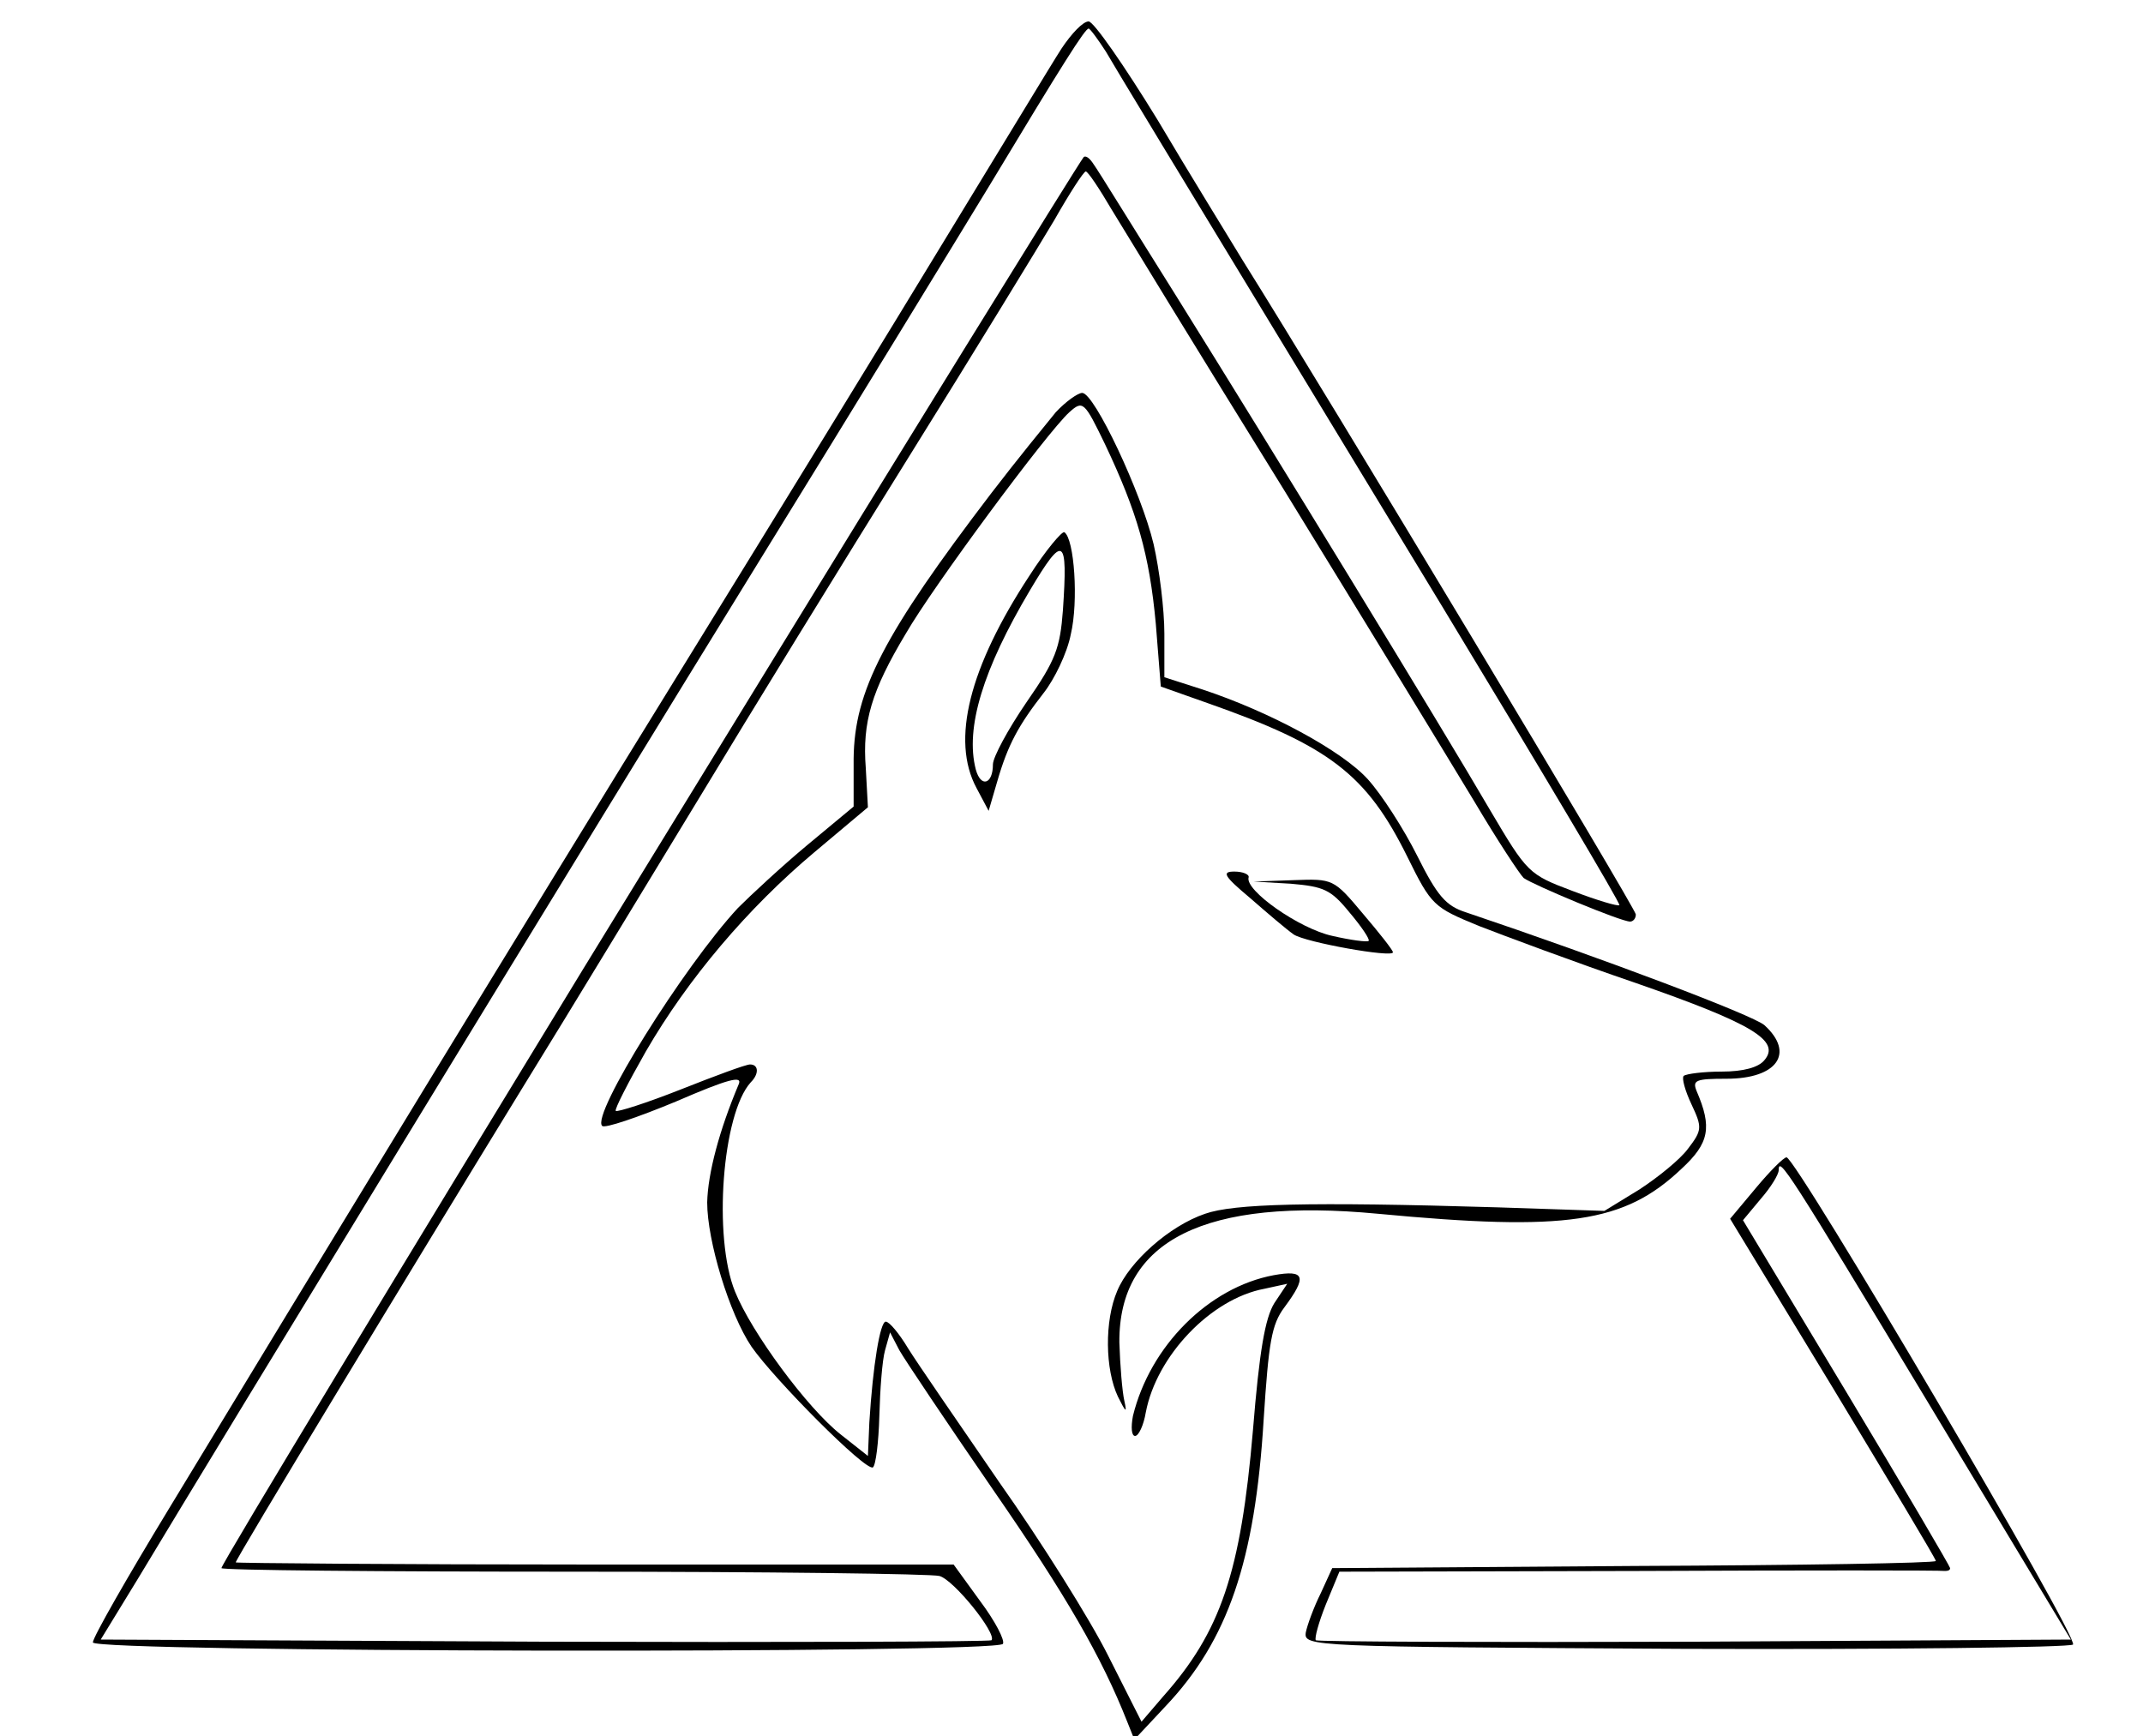 <?xml version="1.0" standalone="no"?>
<!DOCTYPE svg PUBLIC "-//W3C//DTD SVG 20010904//EN"
 "http://www.w3.org/TR/2001/REC-SVG-20010904/DTD/svg10.dtd">
<svg version="1.0" xmlns="http://www.w3.org/2000/svg"
 width="300pt" height="243pt" viewBox="0 0 300 243"
 preserveAspectRatio="xMidYMid meet">
<g transform="translate(0,243) scale(0.1,-0.1)"
fill="#000000" stroke="none">
<path d="M1486 2362 c-13 -20 -86 -141 -163 -267 -77 -127 -241 -394 -365
-595 -224 -363 -518 -846 -721 -1181 -59 -97 -107 -181 -107 -188 0 -14 1266
-16 1274 -2 3 5 -11 32 -32 60 l-37 51 -502 0 c-277 0 -503 2 -503 3 0 5 243
406 400 662 68 110 180 295 250 410 70 116 201 329 292 475 91 146 182 295
204 332 21 37 41 68 44 68 3 0 19 -24 36 -53 17 -28 125 -205 241 -392 115
-187 235 -384 267 -437 32 -54 63 -101 69 -107 14 -10 136 -61 149 -61 4 0 8
4 8 10 0 8 -429 722 -550 915 -20 33 -75 122 -120 198 -46 75 -89 137 -96 137
-8 0 -24 -17 -38 -38z m62 -4 c20 -34 41 -69 471 -777 138 -228 250 -416 248
-418 -2 -2 -32 7 -66 20 -61 23 -63 25 -115 113 -67 115 -303 501 -439 719
-59 94 -110 177 -116 185 -5 8 -11 13 -14 10 -5 -5 -298 -480 -431 -697 -45
-73 -166 -271 -270 -440 -235 -385 -506 -832 -506 -838 0 -3 222 -5 493 -5
270 0 501 -3 512 -6 20 -5 81 -81 73 -90 -3 -2 -284 -3 -626 -2 l-621 3 52 85
c116 193 640 1052 867 1420 134 217 280 456 325 530 103 171 134 220 139 220
2 0 13 -15 24 -32z"/>
<path d="M1478 1853 c-13 -16 -54 -66 -90 -113 -151 -198 -192 -277 -193 -372
l0 -67 -65 -54 c-36 -30 -79 -70 -97 -88 -76 -82 -206 -290 -190 -305 3 -4 50
12 103 34 74 32 94 37 88 24 -27 -64 -43 -124 -44 -165 0 -54 31 -156 62 -202
32 -46 160 -175 170 -169 4 3 8 35 9 72 1 37 4 78 8 92 l7 25 13 -25 c8 -14
67 -102 131 -195 103 -149 152 -234 188 -325 l10 -25 44 47 c87 92 125 203
137 401 7 108 11 133 29 157 32 43 29 53 -15 45 -91 -17 -173 -99 -197 -197
-3 -16 -2 -28 3 -28 5 0 12 15 15 33 15 79 91 159 166 173 l32 7 -18 -27 c-13
-21 -21 -67 -30 -178 -17 -199 -45 -282 -126 -373 l-30 -35 -47 93 c-25 50
-94 160 -152 242 -57 83 -115 167 -128 188 -12 20 -26 37 -31 37 -8 0 -18 -61
-23 -141 l-2 -47 -38 30 c-47 37 -125 143 -148 200 -31 76 -18 249 22 293 12
12 11 25 -1 25 -6 0 -49 -16 -97 -35 -48 -19 -89 -32 -91 -30 -2 2 17 39 42
83 59 102 143 201 236 279 l75 63 -3 55 c-5 64 8 108 56 188 38 66 198 282
229 310 19 17 21 15 50 -45 45 -95 62 -154 71 -251 l7 -88 65 -23 c171 -60
223 -100 280 -215 34 -69 37 -71 100 -97 36 -14 135 -51 220 -80 164 -57 203
-81 180 -108 -8 -10 -29 -16 -60 -16 -25 0 -49 -3 -53 -6 -3 -3 2 -21 11 -40
15 -32 15 -36 -5 -62 -11 -15 -42 -40 -68 -57 l-49 -30 -150 5 c-266 8 -369 5
-409 -9 -50 -17 -106 -67 -123 -108 -18 -42 -17 -110 1 -148 11 -22 13 -24 9
-6 -3 13 -6 50 -7 82 -1 143 120 203 362 180 264 -25 345 -13 425 63 39 36 43
58 21 109 -6 15 -1 17 42 17 71 0 96 36 53 75 -16 14 -225 93 -418 158 -28 9
-40 23 -68 79 -19 38 -50 86 -69 107 -36 40 -138 95 -232 126 l-53 17 0 61 c0
34 -7 90 -15 125 -17 72 -83 212 -100 212 -6 0 -23 -12 -37 -27z"/>
<path d="M1441 1624 c-84 -128 -110 -230 -74 -297 l17 -32 12 41 c15 52 30 79
65 124 15 19 33 56 38 82 11 46 5 134 -9 143 -3 2 -26 -25 -49 -61z m47 -48
c-4 -53 -10 -70 -51 -129 -26 -38 -47 -77 -47 -87 0 -28 -17 -33 -24 -7 -15
58 10 140 76 251 47 79 53 75 46 -28z"/>
<path d="M1750 1173 c24 -21 51 -44 61 -51 16 -11 139 -33 139 -25 0 3 -19 27
-42 54 -41 49 -42 49 -97 47 l-56 -2 52 -3 c46 -4 56 -8 82 -40 17 -20 29 -38
27 -40 -2 -2 -25 1 -51 7 -46 10 -123 64 -117 82 1 4 -8 8 -20 8 -18 0 -15 -6
22 -37z"/>
<path d="M2458 767 l-36 -43 144 -237 c79 -131 144 -239 144 -242 0 -3 -190
-6 -422 -7 l-423 -3 -16 -35 c-10 -20 -19 -45 -21 -55 -3 -20 6 -20 531 -23
294 -1 539 2 543 6 9 9 -388 682 -401 682 -4 0 -23 -19 -43 -43z m244 -305
l197 -327 -526 -3 c-290 -1 -528 0 -531 2 -2 3 4 25 14 50 l19 46 420 1 c231
1 423 1 428 0 4 0 7 1 7 4 0 2 -65 113 -145 246 l-145 241 25 30 c14 16 25 34
25 40 0 20 12 2 212 -330z"/>
</g>
</svg>
